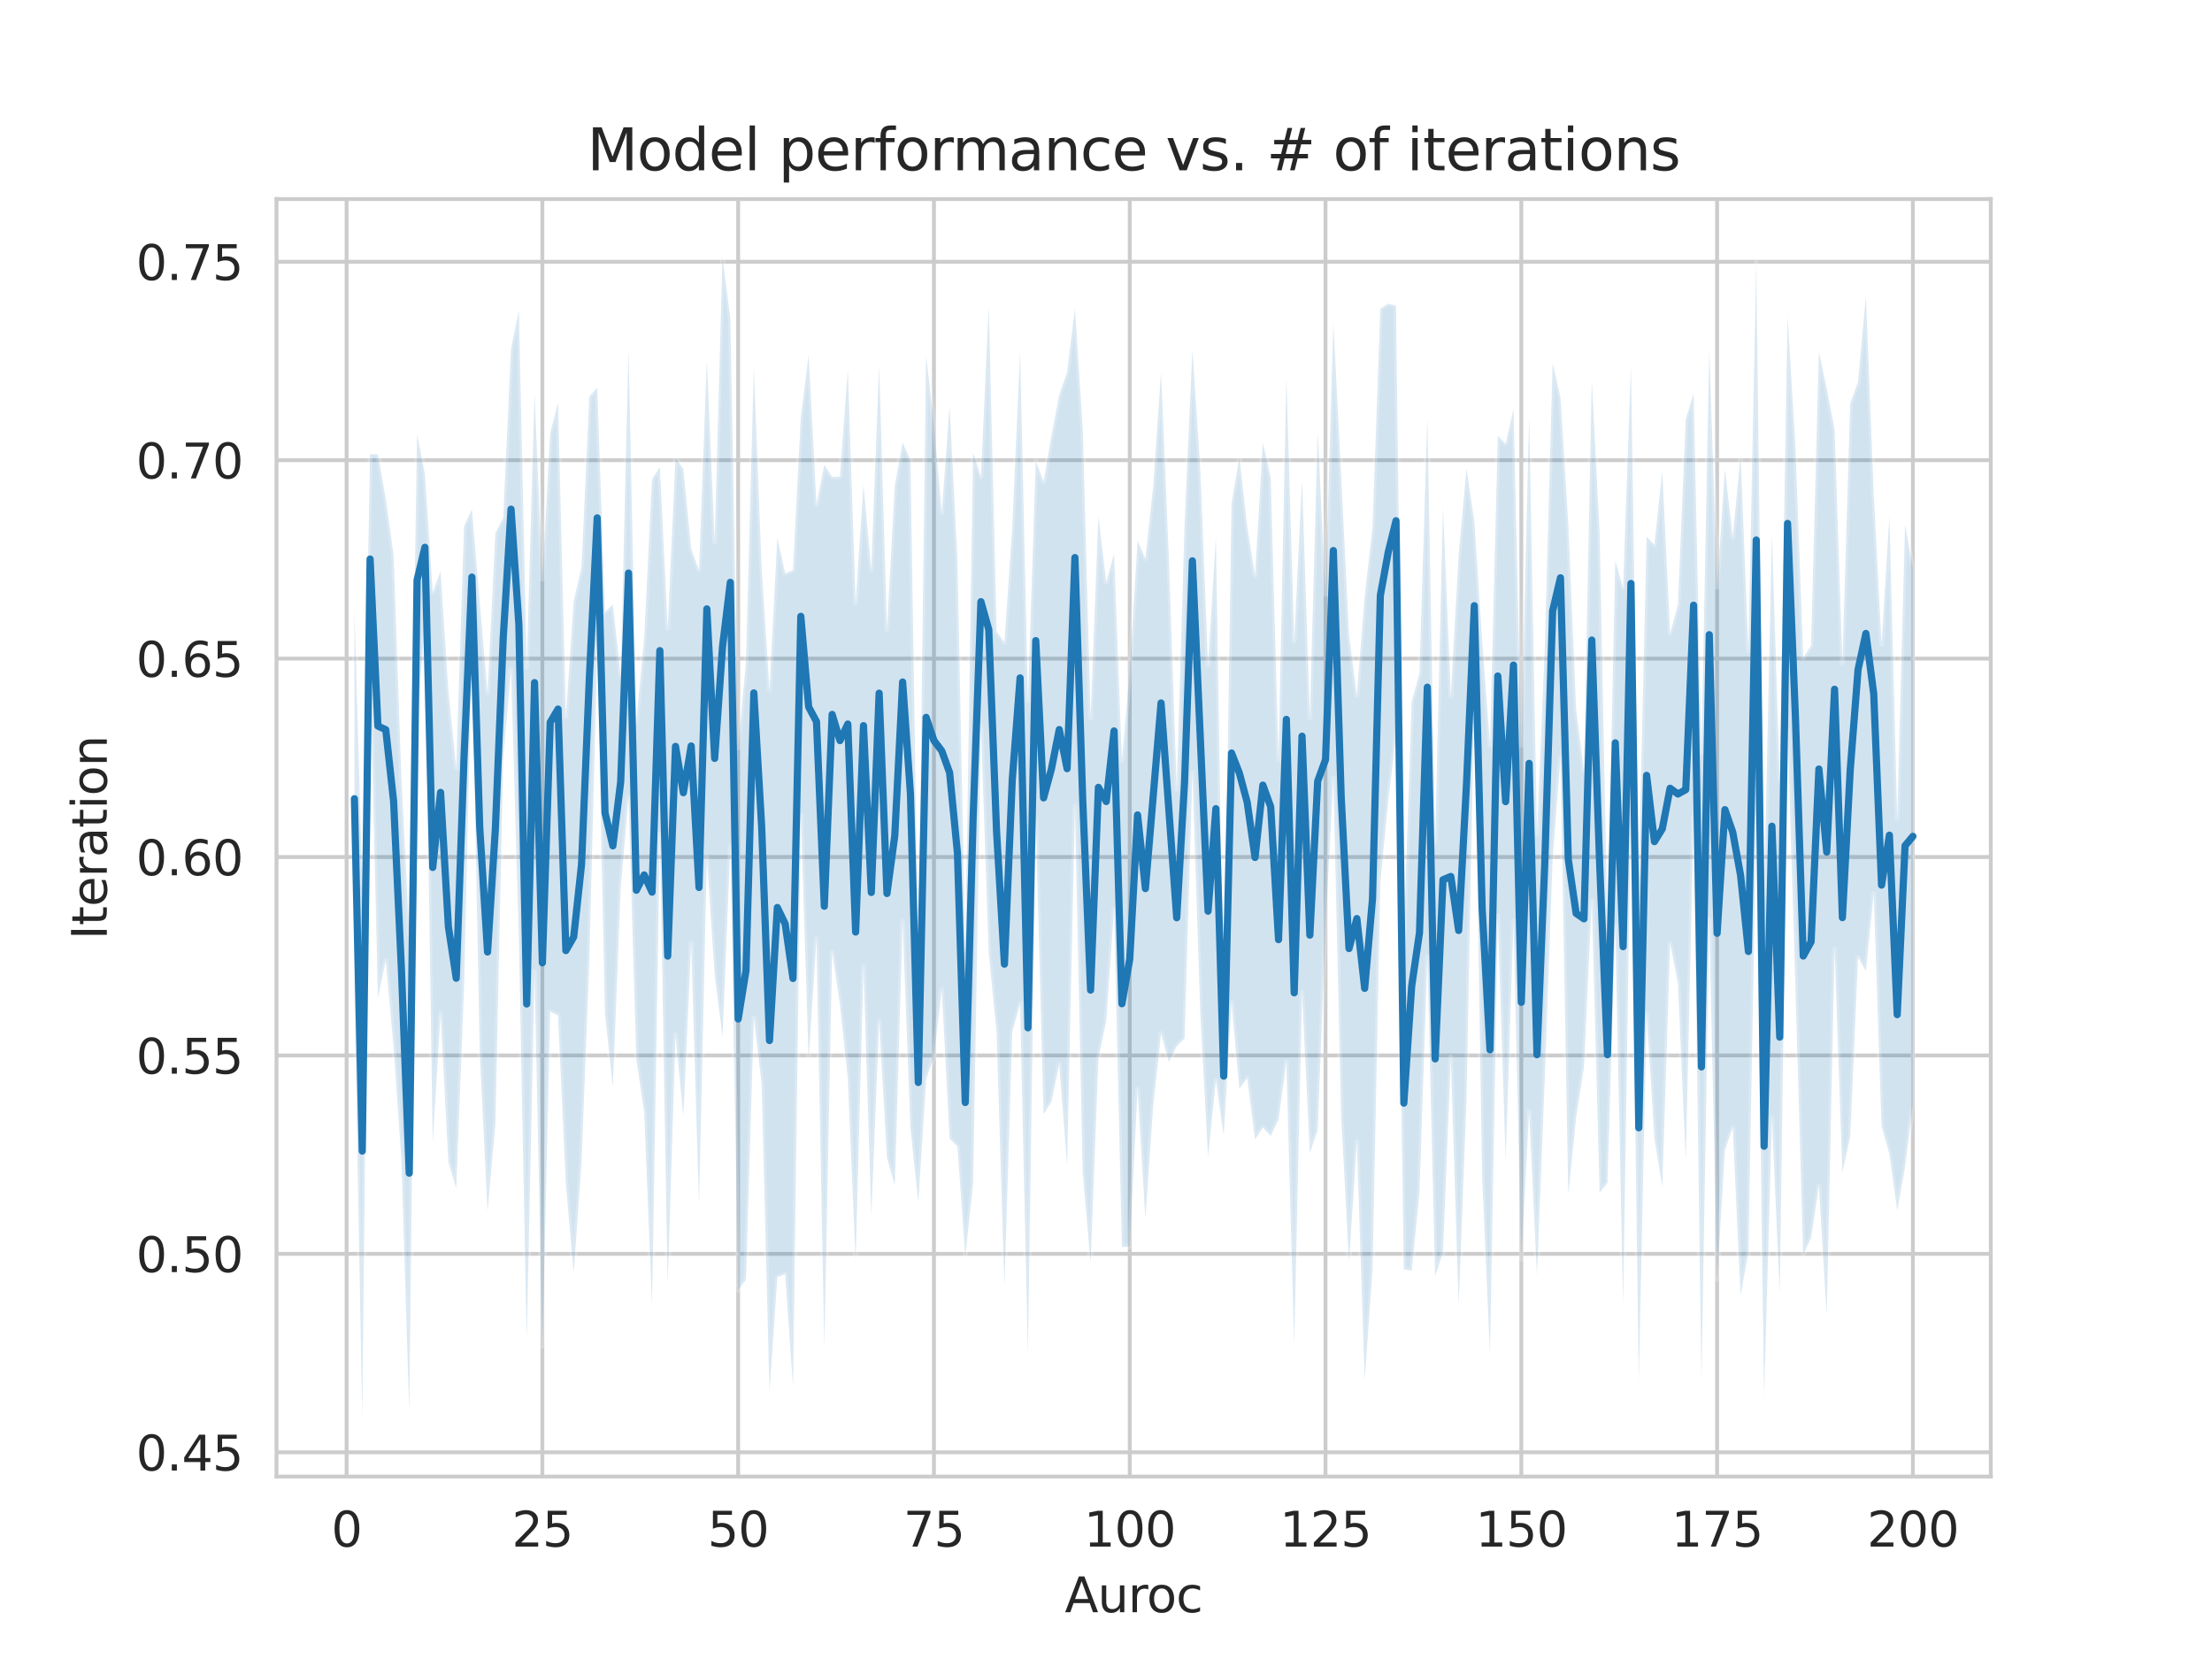 <?xml version="1.0" encoding="utf-8" standalone="no"?>
<!DOCTYPE svg PUBLIC "-//W3C//DTD SVG 1.1//EN"
  "http://www.w3.org/Graphics/SVG/1.1/DTD/svg11.dtd">
<svg height="345.6pt" version="1.1" viewBox="0 0 460.8 345.6" width="460.8pt" xmlns="http://www.w3.org/2000/svg" xmlns:xlink="http://www.w3.org/1999/xlink">
 <defs>
  <style type="text/css">*{stroke-linecap:butt;stroke-linejoin:round;}</style>
 </defs>
 <g id="figure_1">
  <g id="patch_1">
   <path d="M 0 345.6 
L 460.8 345.6 
L 460.8 0 
L 0 0 
z
" style="fill:#ffffff;"/>
  </g>
  <g id="axes_1">
   <g id="patch_2">
    <path d="M 57.6 307.584 
L 414.72 307.584 
L 414.72 41.472 
L 57.6 41.472 
z
" style="fill:#ffffff;"/>
   </g>
   <g id="matplotlib.axis_1">
    <g id="xtick_1">
     <g id="line2d_1">
      <path clip-path="url(#p5fb2c7c678)" d="M 72.201 307.584 
L 72.201 41.472 
" style="fill:none;stroke:#cccccc;stroke-linecap:round;stroke-width:0.8;"/>
     </g>
     <g id="text_1">
      <!-- 0 -->
      <g style="fill:#262626;" transform="translate(69.02 322.182)scale(0.1 -0.1)">
       <defs>
        <path d="M 2034 4250 
Q 1547 4250 1301 3770 
Q 1056 3291 1056 2328 
Q 1056 1369 1301 889 
Q 1547 409 2034 409 
Q 2525 409 2770 889 
Q 3016 1369 3016 2328 
Q 3016 3291 2770 3770 
Q 2525 4250 2034 4250 
z
M 2034 4750 
Q 2819 4750 3233 4129 
Q 3647 3509 3647 2328 
Q 3647 1150 3233 529 
Q 2819 -91 2034 -91 
Q 1250 -91 836 529 
Q 422 1150 422 2328 
Q 422 3509 836 4129 
Q 1250 4750 2034 4750 
z
" id="DejaVuSans-30" transform="scale(0.016)"/>
       </defs>
       <use xlink:href="#DejaVuSans-30"/>
      </g>
     </g>
    </g>
    <g id="xtick_2">
     <g id="line2d_2">
      <path clip-path="url(#p5fb2c7c678)" d="M 112.987 307.584 
L 112.987 41.472 
" style="fill:none;stroke:#cccccc;stroke-linecap:round;stroke-width:0.8;"/>
     </g>
     <g id="text_2">
      <!-- 25 -->
      <g style="fill:#262626;" transform="translate(106.625 322.182)scale(0.1 -0.1)">
       <defs>
        <path d="M 1228 531 
L 3431 531 
L 3431 0 
L 469 0 
L 469 531 
Q 828 903 1448 1529 
Q 2069 2156 2228 2338 
Q 2531 2678 2651 2914 
Q 2772 3150 2772 3378 
Q 2772 3750 2511 3984 
Q 2250 4219 1831 4219 
Q 1534 4219 1204 4116 
Q 875 4013 500 3803 
L 500 4441 
Q 881 4594 1212 4672 
Q 1544 4750 1819 4750 
Q 2544 4750 2975 4387 
Q 3406 4025 3406 3419 
Q 3406 3131 3298 2873 
Q 3191 2616 2906 2266 
Q 2828 2175 2409 1742 
Q 1991 1309 1228 531 
z
" id="DejaVuSans-32" transform="scale(0.016)"/>
        <path d="M 691 4666 
L 3169 4666 
L 3169 4134 
L 1269 4134 
L 1269 2991 
Q 1406 3038 1543 3061 
Q 1681 3084 1819 3084 
Q 2600 3084 3056 2656 
Q 3513 2228 3513 1497 
Q 3513 744 3044 326 
Q 2575 -91 1722 -91 
Q 1428 -91 1123 -41 
Q 819 9 494 109 
L 494 744 
Q 775 591 1075 516 
Q 1375 441 1709 441 
Q 2250 441 2565 725 
Q 2881 1009 2881 1497 
Q 2881 1984 2565 2268 
Q 2250 2553 1709 2553 
Q 1456 2553 1204 2497 
Q 953 2441 691 2322 
L 691 4666 
z
" id="DejaVuSans-35" transform="scale(0.016)"/>
       </defs>
       <use xlink:href="#DejaVuSans-32"/>
       <use x="63.623" xlink:href="#DejaVuSans-35"/>
      </g>
     </g>
    </g>
    <g id="xtick_3">
     <g id="line2d_3">
      <path clip-path="url(#p5fb2c7c678)" d="M 153.773 307.584 
L 153.773 41.472 
" style="fill:none;stroke:#cccccc;stroke-linecap:round;stroke-width:0.8;"/>
     </g>
     <g id="text_3">
      <!-- 50 -->
      <g style="fill:#262626;" transform="translate(147.41 322.182)scale(0.1 -0.1)">
       <use xlink:href="#DejaVuSans-35"/>
       <use x="63.623" xlink:href="#DejaVuSans-30"/>
      </g>
     </g>
    </g>
    <g id="xtick_4">
     <g id="line2d_4">
      <path clip-path="url(#p5fb2c7c678)" d="M 194.559 307.584 
L 194.559 41.472 
" style="fill:none;stroke:#cccccc;stroke-linecap:round;stroke-width:0.8;"/>
     </g>
     <g id="text_4">
      <!-- 75 -->
      <g style="fill:#262626;" transform="translate(188.196 322.182)scale(0.1 -0.1)">
       <defs>
        <path d="M 525 4666 
L 3525 4666 
L 3525 4397 
L 1831 0 
L 1172 0 
L 2766 4134 
L 525 4134 
L 525 4666 
z
" id="DejaVuSans-37" transform="scale(0.016)"/>
       </defs>
       <use xlink:href="#DejaVuSans-37"/>
       <use x="63.623" xlink:href="#DejaVuSans-35"/>
      </g>
     </g>
    </g>
    <g id="xtick_5">
     <g id="line2d_5">
      <path clip-path="url(#p5fb2c7c678)" d="M 235.344 307.584 
L 235.344 41.472 
" style="fill:none;stroke:#cccccc;stroke-linecap:round;stroke-width:0.8;"/>
     </g>
     <g id="text_5">
      <!-- 100 -->
      <g style="fill:#262626;" transform="translate(225.801 322.182)scale(0.1 -0.1)">
       <defs>
        <path d="M 794 531 
L 1825 531 
L 1825 4091 
L 703 3866 
L 703 4441 
L 1819 4666 
L 2450 4666 
L 2450 531 
L 3481 531 
L 3481 0 
L 794 0 
L 794 531 
z
" id="DejaVuSans-31" transform="scale(0.016)"/>
       </defs>
       <use xlink:href="#DejaVuSans-31"/>
       <use x="63.623" xlink:href="#DejaVuSans-30"/>
       <use x="127.246" xlink:href="#DejaVuSans-30"/>
      </g>
     </g>
    </g>
    <g id="xtick_6">
     <g id="line2d_6">
      <path clip-path="url(#p5fb2c7c678)" d="M 276.13 307.584 
L 276.13 41.472 
" style="fill:none;stroke:#cccccc;stroke-linecap:round;stroke-width:0.8;"/>
     </g>
     <g id="text_6">
      <!-- 125 -->
      <g style="fill:#262626;" transform="translate(266.586 322.182)scale(0.1 -0.1)">
       <use xlink:href="#DejaVuSans-31"/>
       <use x="63.623" xlink:href="#DejaVuSans-32"/>
       <use x="127.246" xlink:href="#DejaVuSans-35"/>
      </g>
     </g>
    </g>
    <g id="xtick_7">
     <g id="line2d_7">
      <path clip-path="url(#p5fb2c7c678)" d="M 316.916 307.584 
L 316.916 41.472 
" style="fill:none;stroke:#cccccc;stroke-linecap:round;stroke-width:0.8;"/>
     </g>
     <g id="text_7">
      <!-- 150 -->
      <g style="fill:#262626;" transform="translate(307.372 322.182)scale(0.1 -0.1)">
       <use xlink:href="#DejaVuSans-31"/>
       <use x="63.623" xlink:href="#DejaVuSans-35"/>
       <use x="127.246" xlink:href="#DejaVuSans-30"/>
      </g>
     </g>
    </g>
    <g id="xtick_8">
     <g id="line2d_8">
      <path clip-path="url(#p5fb2c7c678)" d="M 357.702 307.584 
L 357.702 41.472 
" style="fill:none;stroke:#cccccc;stroke-linecap:round;stroke-width:0.8;"/>
     </g>
     <g id="text_8">
      <!-- 175 -->
      <g style="fill:#262626;" transform="translate(348.158 322.182)scale(0.1 -0.1)">
       <use xlink:href="#DejaVuSans-31"/>
       <use x="63.623" xlink:href="#DejaVuSans-37"/>
       <use x="127.246" xlink:href="#DejaVuSans-35"/>
      </g>
     </g>
    </g>
    <g id="xtick_9">
     <g id="line2d_9">
      <path clip-path="url(#p5fb2c7c678)" d="M 398.487 307.584 
L 398.487 41.472 
" style="fill:none;stroke:#cccccc;stroke-linecap:round;stroke-width:0.8;"/>
     </g>
     <g id="text_9">
      <!-- 200 -->
      <g style="fill:#262626;" transform="translate(388.944 322.182)scale(0.1 -0.1)">
       <use xlink:href="#DejaVuSans-32"/>
       <use x="63.623" xlink:href="#DejaVuSans-30"/>
       <use x="127.246" xlink:href="#DejaVuSans-30"/>
      </g>
     </g>
    </g>
    <g id="text_10">
     <!-- Auroc -->
     <g style="fill:#262626;" transform="translate(221.819 335.861)scale(0.1 -0.1)">
      <defs>
       <path d="M 2188 4044 
L 1331 1722 
L 3047 1722 
L 2188 4044 
z
M 1831 4666 
L 2547 4666 
L 4325 0 
L 3669 0 
L 3244 1197 
L 1141 1197 
L 716 0 
L 50 0 
L 1831 4666 
z
" id="DejaVuSans-41" transform="scale(0.016)"/>
       <path d="M 544 1381 
L 544 3500 
L 1119 3500 
L 1119 1403 
Q 1119 906 1312 657 
Q 1506 409 1894 409 
Q 2359 409 2629 706 
Q 2900 1003 2900 1516 
L 2900 3500 
L 3475 3500 
L 3475 0 
L 2900 0 
L 2900 538 
Q 2691 219 2414 64 
Q 2138 -91 1772 -91 
Q 1169 -91 856 284 
Q 544 659 544 1381 
z
M 1991 3584 
L 1991 3584 
z
" id="DejaVuSans-75" transform="scale(0.016)"/>
       <path d="M 2631 2963 
Q 2534 3019 2420 3045 
Q 2306 3072 2169 3072 
Q 1681 3072 1420 2755 
Q 1159 2438 1159 1844 
L 1159 0 
L 581 0 
L 581 3500 
L 1159 3500 
L 1159 2956 
Q 1341 3275 1631 3429 
Q 1922 3584 2338 3584 
Q 2397 3584 2469 3576 
Q 2541 3569 2628 3553 
L 2631 2963 
z
" id="DejaVuSans-72" transform="scale(0.016)"/>
       <path d="M 1959 3097 
Q 1497 3097 1228 2736 
Q 959 2375 959 1747 
Q 959 1119 1226 758 
Q 1494 397 1959 397 
Q 2419 397 2687 759 
Q 2956 1122 2956 1747 
Q 2956 2369 2687 2733 
Q 2419 3097 1959 3097 
z
M 1959 3584 
Q 2709 3584 3137 3096 
Q 3566 2609 3566 1747 
Q 3566 888 3137 398 
Q 2709 -91 1959 -91 
Q 1206 -91 779 398 
Q 353 888 353 1747 
Q 353 2609 779 3096 
Q 1206 3584 1959 3584 
z
" id="DejaVuSans-6f" transform="scale(0.016)"/>
       <path d="M 3122 3366 
L 3122 2828 
Q 2878 2963 2633 3030 
Q 2388 3097 2138 3097 
Q 1578 3097 1268 2742 
Q 959 2388 959 1747 
Q 959 1106 1268 751 
Q 1578 397 2138 397 
Q 2388 397 2633 464 
Q 2878 531 3122 666 
L 3122 134 
Q 2881 22 2623 -34 
Q 2366 -91 2075 -91 
Q 1284 -91 818 406 
Q 353 903 353 1747 
Q 353 2603 823 3093 
Q 1294 3584 2113 3584 
Q 2378 3584 2631 3529 
Q 2884 3475 3122 3366 
z
" id="DejaVuSans-63" transform="scale(0.016)"/>
      </defs>
      <use xlink:href="#DejaVuSans-41"/>
      <use x="68.408" xlink:href="#DejaVuSans-75"/>
      <use x="131.787" xlink:href="#DejaVuSans-72"/>
      <use x="170.65" xlink:href="#DejaVuSans-6f"/>
      <use x="231.832" xlink:href="#DejaVuSans-63"/>
     </g>
    </g>
   </g>
   <g id="matplotlib.axis_2">
    <g id="ytick_1">
     <g id="line2d_10">
      <path clip-path="url(#p5fb2c7c678)" d="M 57.6 302.535 
L 414.72 302.535 
" style="fill:none;stroke:#cccccc;stroke-linecap:round;stroke-width:0.8;"/>
     </g>
     <g id="text_11">
      <!-- 0.45 -->
      <g style="fill:#262626;" transform="translate(28.334 306.335)scale(0.1 -0.1)">
       <defs>
        <path d="M 684 794 
L 1344 794 
L 1344 0 
L 684 0 
L 684 794 
z
" id="DejaVuSans-2e" transform="scale(0.016)"/>
        <path d="M 2419 4116 
L 825 1625 
L 2419 1625 
L 2419 4116 
z
M 2253 4666 
L 3047 4666 
L 3047 1625 
L 3713 1625 
L 3713 1100 
L 3047 1100 
L 3047 0 
L 2419 0 
L 2419 1100 
L 313 1100 
L 313 1709 
L 2253 4666 
z
" id="DejaVuSans-34" transform="scale(0.016)"/>
       </defs>
       <use xlink:href="#DejaVuSans-30"/>
       <use x="63.623" xlink:href="#DejaVuSans-2e"/>
       <use x="95.41" xlink:href="#DejaVuSans-34"/>
       <use x="159.033" xlink:href="#DejaVuSans-35"/>
      </g>
     </g>
    </g>
    <g id="ytick_2">
     <g id="line2d_11">
      <path clip-path="url(#p5fb2c7c678)" d="M 57.6 261.201 
L 414.72 261.201 
" style="fill:none;stroke:#cccccc;stroke-linecap:round;stroke-width:0.8;"/>
     </g>
     <g id="text_12">
      <!-- 0.50 -->
      <g style="fill:#262626;" transform="translate(28.334 265)scale(0.1 -0.1)">
       <use xlink:href="#DejaVuSans-30"/>
       <use x="63.623" xlink:href="#DejaVuSans-2e"/>
       <use x="95.41" xlink:href="#DejaVuSans-35"/>
       <use x="159.033" xlink:href="#DejaVuSans-30"/>
      </g>
     </g>
    </g>
    <g id="ytick_3">
     <g id="line2d_12">
      <path clip-path="url(#p5fb2c7c678)" d="M 57.6 219.867 
L 414.72 219.867 
" style="fill:none;stroke:#cccccc;stroke-linecap:round;stroke-width:0.8;"/>
     </g>
     <g id="text_13">
      <!-- 0.55 -->
      <g style="fill:#262626;" transform="translate(28.334 223.666)scale(0.1 -0.1)">
       <use xlink:href="#DejaVuSans-30"/>
       <use x="63.623" xlink:href="#DejaVuSans-2e"/>
       <use x="95.41" xlink:href="#DejaVuSans-35"/>
       <use x="159.033" xlink:href="#DejaVuSans-35"/>
      </g>
     </g>
    </g>
    <g id="ytick_4">
     <g id="line2d_13">
      <path clip-path="url(#p5fb2c7c678)" d="M 57.6 178.533 
L 414.72 178.533 
" style="fill:none;stroke:#cccccc;stroke-linecap:round;stroke-width:0.8;"/>
     </g>
     <g id="text_14">
      <!-- 0.60 -->
      <g style="fill:#262626;" transform="translate(28.334 182.332)scale(0.1 -0.1)">
       <defs>
        <path d="M 2113 2584 
Q 1688 2584 1439 2293 
Q 1191 2003 1191 1497 
Q 1191 994 1439 701 
Q 1688 409 2113 409 
Q 2538 409 2786 701 
Q 3034 994 3034 1497 
Q 3034 2003 2786 2293 
Q 2538 2584 2113 2584 
z
M 3366 4563 
L 3366 3988 
Q 3128 4100 2886 4159 
Q 2644 4219 2406 4219 
Q 1781 4219 1451 3797 
Q 1122 3375 1075 2522 
Q 1259 2794 1537 2939 
Q 1816 3084 2150 3084 
Q 2853 3084 3261 2657 
Q 3669 2231 3669 1497 
Q 3669 778 3244 343 
Q 2819 -91 2113 -91 
Q 1303 -91 875 529 
Q 447 1150 447 2328 
Q 447 3434 972 4092 
Q 1497 4750 2381 4750 
Q 2619 4750 2861 4703 
Q 3103 4656 3366 4563 
z
" id="DejaVuSans-36" transform="scale(0.016)"/>
       </defs>
       <use xlink:href="#DejaVuSans-30"/>
       <use x="63.623" xlink:href="#DejaVuSans-2e"/>
       <use x="95.41" xlink:href="#DejaVuSans-36"/>
       <use x="159.033" xlink:href="#DejaVuSans-30"/>
      </g>
     </g>
    </g>
    <g id="ytick_5">
     <g id="line2d_14">
      <path clip-path="url(#p5fb2c7c678)" d="M 57.6 137.198 
L 414.72 137.198 
" style="fill:none;stroke:#cccccc;stroke-linecap:round;stroke-width:0.8;"/>
     </g>
     <g id="text_15">
      <!-- 0.65 -->
      <g style="fill:#262626;" transform="translate(28.334 140.998)scale(0.1 -0.1)">
       <use xlink:href="#DejaVuSans-30"/>
       <use x="63.623" xlink:href="#DejaVuSans-2e"/>
       <use x="95.41" xlink:href="#DejaVuSans-36"/>
       <use x="159.033" xlink:href="#DejaVuSans-35"/>
      </g>
     </g>
    </g>
    <g id="ytick_6">
     <g id="line2d_15">
      <path clip-path="url(#p5fb2c7c678)" d="M 57.6 95.864 
L 414.72 95.864 
" style="fill:none;stroke:#cccccc;stroke-linecap:round;stroke-width:0.8;"/>
     </g>
     <g id="text_16">
      <!-- 0.70 -->
      <g style="fill:#262626;" transform="translate(28.334 99.663)scale(0.1 -0.1)">
       <use xlink:href="#DejaVuSans-30"/>
       <use x="63.623" xlink:href="#DejaVuSans-2e"/>
       <use x="95.41" xlink:href="#DejaVuSans-37"/>
       <use x="159.033" xlink:href="#DejaVuSans-30"/>
      </g>
     </g>
    </g>
    <g id="ytick_7">
     <g id="line2d_16">
      <path clip-path="url(#p5fb2c7c678)" d="M 57.6 54.53 
L 414.72 54.53 
" style="fill:none;stroke:#cccccc;stroke-linecap:round;stroke-width:0.8;"/>
     </g>
     <g id="text_17">
      <!-- 0.75 -->
      <g style="fill:#262626;" transform="translate(28.334 58.329)scale(0.1 -0.1)">
       <use xlink:href="#DejaVuSans-30"/>
       <use x="63.623" xlink:href="#DejaVuSans-2e"/>
       <use x="95.41" xlink:href="#DejaVuSans-37"/>
       <use x="159.033" xlink:href="#DejaVuSans-35"/>
      </g>
     </g>
    </g>
    <g id="text_18">
     <!-- Iteration -->
     <g style="fill:#262626;" transform="translate(22.255 195.737)rotate(-90)scale(0.1 -0.1)">
      <defs>
       <path d="M 628 4666 
L 1259 4666 
L 1259 0 
L 628 0 
L 628 4666 
z
" id="DejaVuSans-49" transform="scale(0.016)"/>
       <path d="M 1172 4494 
L 1172 3500 
L 2356 3500 
L 2356 3053 
L 1172 3053 
L 1172 1153 
Q 1172 725 1289 603 
Q 1406 481 1766 481 
L 2356 481 
L 2356 0 
L 1766 0 
Q 1100 0 847 248 
Q 594 497 594 1153 
L 594 3053 
L 172 3053 
L 172 3500 
L 594 3500 
L 594 4494 
L 1172 4494 
z
" id="DejaVuSans-74" transform="scale(0.016)"/>
       <path d="M 3597 1894 
L 3597 1613 
L 953 1613 
Q 991 1019 1311 708 
Q 1631 397 2203 397 
Q 2534 397 2845 478 
Q 3156 559 3463 722 
L 3463 178 
Q 3153 47 2828 -22 
Q 2503 -91 2169 -91 
Q 1331 -91 842 396 
Q 353 884 353 1716 
Q 353 2575 817 3079 
Q 1281 3584 2069 3584 
Q 2775 3584 3186 3129 
Q 3597 2675 3597 1894 
z
M 3022 2063 
Q 3016 2534 2758 2815 
Q 2500 3097 2075 3097 
Q 1594 3097 1305 2825 
Q 1016 2553 972 2059 
L 3022 2063 
z
" id="DejaVuSans-65" transform="scale(0.016)"/>
       <path d="M 2194 1759 
Q 1497 1759 1228 1600 
Q 959 1441 959 1056 
Q 959 750 1161 570 
Q 1363 391 1709 391 
Q 2188 391 2477 730 
Q 2766 1069 2766 1631 
L 2766 1759 
L 2194 1759 
z
M 3341 1997 
L 3341 0 
L 2766 0 
L 2766 531 
Q 2569 213 2275 61 
Q 1981 -91 1556 -91 
Q 1019 -91 701 211 
Q 384 513 384 1019 
Q 384 1609 779 1909 
Q 1175 2209 1959 2209 
L 2766 2209 
L 2766 2266 
Q 2766 2663 2505 2880 
Q 2244 3097 1772 3097 
Q 1472 3097 1187 3025 
Q 903 2953 641 2809 
L 641 3341 
Q 956 3463 1253 3523 
Q 1550 3584 1831 3584 
Q 2591 3584 2966 3190 
Q 3341 2797 3341 1997 
z
" id="DejaVuSans-61" transform="scale(0.016)"/>
       <path d="M 603 3500 
L 1178 3500 
L 1178 0 
L 603 0 
L 603 3500 
z
M 603 4863 
L 1178 4863 
L 1178 4134 
L 603 4134 
L 603 4863 
z
" id="DejaVuSans-69" transform="scale(0.016)"/>
       <path d="M 3513 2113 
L 3513 0 
L 2938 0 
L 2938 2094 
Q 2938 2591 2744 2837 
Q 2550 3084 2163 3084 
Q 1697 3084 1428 2787 
Q 1159 2491 1159 1978 
L 1159 0 
L 581 0 
L 581 3500 
L 1159 3500 
L 1159 2956 
Q 1366 3272 1645 3428 
Q 1925 3584 2291 3584 
Q 2894 3584 3203 3211 
Q 3513 2838 3513 2113 
z
" id="DejaVuSans-6e" transform="scale(0.016)"/>
      </defs>
      <use xlink:href="#DejaVuSans-49"/>
      <use x="29.492" xlink:href="#DejaVuSans-74"/>
      <use x="68.701" xlink:href="#DejaVuSans-65"/>
      <use x="130.225" xlink:href="#DejaVuSans-72"/>
      <use x="171.338" xlink:href="#DejaVuSans-61"/>
      <use x="232.617" xlink:href="#DejaVuSans-74"/>
      <use x="271.826" xlink:href="#DejaVuSans-69"/>
      <use x="299.609" xlink:href="#DejaVuSans-6f"/>
      <use x="360.791" xlink:href="#DejaVuSans-6e"/>
     </g>
    </g>
   </g>
   <g id="PolyCollection_1">
    <defs>
     <path d="M 73.833 -218.941 
L 73.833 -139.482 
L 75.464 -50.112 
L 77.096 -207.286 
L 78.727 -137.755 
L 80.358 -145.522 
L 81.99 -127.493 
L 83.621 -104.028 
L 85.253 -51.409 
L 86.884 -194.397 
L 88.516 -216.356 
L 90.147 -107.56 
L 91.778 -134.495 
L 93.41 -103.504 
L 95.041 -98.05 
L 96.673 -140.077 
L 98.304 -211.26 
L 99.936 -126.408 
L 101.567 -93.271 
L 103.198 -111.495 
L 104.83 -187.629 
L 106.461 -206.137 
L 108.093 -149.991 
L 109.724 -66.307 
L 111.356 -143.167 
L 112.987 -65.122 
L 114.618 -134.831 
L 116.25 -134.077 
L 117.881 -98.931 
L 119.513 -80.499 
L 121.144 -103.535 
L 122.776 -145.955 
L 124.407 -210.579 
L 126.038 -134.403 
L 127.67 -119.151 
L 129.301 -160.727 
L 130.933 -179.492 
L 132.564 -124.929 
L 134.196 -113.986 
L 135.827 -73.723 
L 137.458 -171.825 
L 139.09 -78.151 
L 140.721 -130.021 
L 142.353 -113.045 
L 143.984 -149.171 
L 145.616 -94.626 
L 147.247 -167.036 
L 148.879 -142.519 
L 150.51 -129.683 
L 152.141 -169.331 
L 153.773 -76.855 
L 155.404 -79.069 
L 157.036 -133.602 
L 158.667 -119.814 
L 160.299 -55.724 
L 161.93 -79.526 
L 163.561 -80.175 
L 165.193 -56.717 
L 166.824 -175.815 
L 168.456 -124.953 
L 170.087 -150.047 
L 171.719 -64.871 
L 173.35 -147.309 
L 174.981 -136.321 
L 176.613 -120.954 
L 178.244 -82.898 
L 179.876 -144.314 
L 181.507 -92.358 
L 183.139 -132.898 
L 184.77 -104.457 
L 186.401 -98.637 
L 188.033 -153.655 
L 189.664 -110.566 
L 191.296 -95.099 
L 192.927 -120.784 
L 194.559 -125.521 
L 196.19 -139.429 
L 197.821 -108.398 
L 199.453 -106.786 
L 201.084 -83.959 
L 202.716 -99.039 
L 204.347 -194.229 
L 205.979 -147.01 
L 207.61 -130.504 
L 209.241 -77.696 
L 210.873 -130.701 
L 212.504 -136.457 
L 214.136 -63.341 
L 215.767 -174.752 
L 217.399 -113.511 
L 219.03 -116.045 
L 220.661 -123.924 
L 222.293 -102.909 
L 223.924 -177.601 
L 225.556 -101.302 
L 227.187 -82.541 
L 228.819 -125.155 
L 230.45 -132.946 
L 232.081 -156.367 
L 233.713 -85.835 
L 235.344 -85.938 
L 236.976 -118.723 
L 238.607 -91.735 
L 240.239 -115.243 
L 241.87 -130.304 
L 243.501 -124.406 
L 245.133 -127.664 
L 246.764 -129.245 
L 248.396 -184.744 
L 250.027 -134.918 
L 251.659 -104.584 
L 253.29 -120.575 
L 254.921 -109.036 
L 256.553 -136.765 
L 258.184 -118.794 
L 259.816 -120.986 
L 261.447 -108.215 
L 263.079 -110.709 
L 264.71 -108.933 
L 266.341 -112.387 
L 267.973 -124.448 
L 269.604 -65.557 
L 271.236 -138.839 
L 272.867 -105.432 
L 274.499 -110.177 
L 276.13 -152.882 
L 277.761 -183.475 
L 279.393 -113.004 
L 281.024 -82.739 
L 282.656 -107.737 
L 284.287 -58.136 
L 285.919 -81.088 
L 287.55 -161.798 
L 289.181 -178.652 
L 290.813 -192.325 
L 292.444 -81.17 
L 294.076 -80.909 
L 295.707 -97.282 
L 297.339 -146.325 
L 298.97 -79.714 
L 300.601 -84.739 
L 302.233 -125.455 
L 303.864 -73.541 
L 305.496 -116.533 
L 307.127 -201.866 
L 308.759 -100.674 
L 310.39 -63.48 
L 312.021 -154.749 
L 313.653 -104.038 
L 315.284 -153.797 
L 316.916 -83.256 
L 318.547 -114.087 
L 320.179 -79.918 
L 321.81 -121.14 
L 323.441 -166.705 
L 325.073 -187.682 
L 326.704 -96.707 
L 328.336 -112.856 
L 329.967 -123.365 
L 331.599 -158.035 
L 333.23 -97.155 
L 334.862 -99.198 
L 336.493 -152.88 
L 338.124 -73.704 
L 339.756 -178.624 
L 341.387 -57.839 
L 343.019 -134.339 
L 344.65 -108.44 
L 346.282 -98.401 
L 347.913 -149.086 
L 349.544 -140.786 
L 351.176 -103.922 
L 352.807 -175.435 
L 354.439 -57.844 
L 356.07 -153.966 
L 357.702 -79.109 
L 359.333 -106.031 
L 360.964 -110.72 
L 362.596 -75.798 
L 364.227 -84.78 
L 365.859 -175.219 
L 367.49 -54.574 
L 369.122 -112.663 
L 370.753 -76.036 
L 372.384 -193.412 
L 374.016 -140.037 
L 375.647 -84.241 
L 377.279 -87.725 
L 378.91 -98.533 
L 380.542 -71.576 
L 382.173 -147.86 
L 383.804 -101.325 
L 385.436 -108.885 
L 387.067 -146.157 
L 388.699 -143.308 
L 390.33 -159.437 
L 391.962 -111.028 
L 393.593 -105.234 
L 395.224 -93.406 
L 396.856 -102.5 
L 398.487 -115.608 
L 398.487 -227.148 
L 398.487 -227.148 
L 396.856 -236.347 
L 395.224 -175.057 
L 393.593 -238.019 
L 391.962 -211.399 
L 390.33 -242.711 
L 388.699 -283.97 
L 387.067 -266.053 
L 385.436 -261.555 
L 383.804 -207.557 
L 382.173 -256.161 
L 380.542 -264.619 
L 378.91 -272.263 
L 377.279 -211.096 
L 375.647 -208.642 
L 374.016 -252.544 
L 372.384 -279.715 
L 370.753 -183.059 
L 369.122 -234.307 
L 367.49 -159.065 
L 365.859 -290.994 
L 364.227 -209.997 
L 362.596 -250.659 
L 360.964 -233.738 
L 359.333 -247.834 
L 357.702 -223.248 
L 356.07 -272.791 
L 354.439 -188.841 
L 352.807 -263.606 
L 351.176 -258.277 
L 349.544 -219.591 
L 347.913 -213.697 
L 346.282 -247.469 
L 344.65 -232.111 
L 343.019 -233.812 
L 341.387 -163.495 
L 339.756 -269.481 
L 338.124 -223.077 
L 336.493 -228.82 
L 334.862 -152.58 
L 333.23 -234.629 
L 331.599 -266.489 
L 329.967 -185.018 
L 328.336 -197.802 
L 326.704 -236.406 
L 325.073 -262.786 
L 323.441 -269.942 
L 321.81 -210.779 
L 320.179 -171.863 
L 318.547 -259.063 
L 316.916 -190.349 
L 315.284 -260.295 
L 313.653 -253.169 
L 312.021 -254.8 
L 310.39 -190.326 
L 308.759 -212.064 
L 307.127 -236.98 
L 305.496 -247.992 
L 303.864 -229.984 
L 302.233 -200.586 
L 300.601 -239.918 
L 298.97 -170.308 
L 297.339 -258.564 
L 295.707 -205.357 
L 294.076 -199.385 
L 292.444 -150.434 
L 290.813 -281.919 
L 289.181 -282.35 
L 287.55 -281.28 
L 285.919 -235.741 
L 284.287 -221.277 
L 282.656 -200.753 
L 281.024 -213.26 
L 279.393 -246.257 
L 277.761 -278.351 
L 276.13 -221.818 
L 274.499 -255.566 
L 272.867 -196.161 
L 271.236 -245.632 
L 269.604 -212.01 
L 267.973 -267.023 
L 266.341 -187.326 
L 264.71 -246.118 
L 263.079 -253.38 
L 261.447 -225.729 
L 259.816 -235.916 
L 258.184 -250.299 
L 256.553 -240.702 
L 254.921 -133.815 
L 253.29 -233.698 
L 251.659 -206.988 
L 250.027 -248.132 
L 248.396 -272.786 
L 246.764 -236.116 
L 245.133 -181.163 
L 243.501 -229.079 
L 241.87 -268.019 
L 240.239 -244.384 
L 238.607 -229.257 
L 236.976 -232.943 
L 235.344 -205.66 
L 233.713 -187.166 
L 232.081 -230.291 
L 230.45 -224.311 
L 228.819 -238.007 
L 227.187 -196.143 
L 225.556 -256.352 
L 223.924 -281.289 
L 222.293 -268.033 
L 220.661 -263.316 
L 219.03 -254.769 
L 217.399 -245.261 
L 215.767 -249.542 
L 214.136 -199.65 
L 212.504 -272.296 
L 210.873 -235.602 
L 209.241 -211.801 
L 207.61 -214.012 
L 205.979 -281.843 
L 204.347 -246.282 
L 202.716 -251.294 
L 201.084 -147.903 
L 199.453 -229.004 
L 197.821 -260.899 
L 196.19 -238.902 
L 194.559 -257.133 
L 192.927 -271.531 
L 191.296 -145.102 
L 189.664 -249.815 
L 188.033 -253.394 
L 186.401 -244.42 
L 184.77 -214.483 
L 183.139 -269.499 
L 181.507 -227.004 
L 179.876 -244.558 
L 178.244 -219.981 
L 176.613 -268.59 
L 174.981 -246.32 
L 173.35 -246.243 
L 171.719 -248.754 
L 170.087 -240.515 
L 168.456 -271.724 
L 166.824 -258.592 
L 165.193 -226.814 
L 163.561 -226.149 
L 161.93 -233.575 
L 160.299 -201.951 
L 158.667 -227.08 
L 157.036 -268.9 
L 155.404 -207.782 
L 153.773 -189.784 
L 152.141 -279.233 
L 150.51 -292.032 
L 148.879 -232.708 
L 147.247 -270.474 
L 145.616 -226.818 
L 143.984 -231.235 
L 142.353 -247.882 
L 140.721 -250.213 
L 139.09 -214.699 
L 137.458 -248.293 
L 135.827 -245.766 
L 134.196 -212.685 
L 132.564 -195.363 
L 130.933 -272.96 
L 129.301 -204.787 
L 127.67 -219.633 
L 126.038 -218.148 
L 124.407 -264.852 
L 122.776 -262.962 
L 121.144 -227.488 
L 119.513 -220.342 
L 117.881 -196.221 
L 116.25 -261.698 
L 114.618 -255.416 
L 112.987 -224.928 
L 111.356 -263.634 
L 109.724 -206.604 
L 108.093 -280.935 
L 106.461 -272.923 
L 104.83 -237.742 
L 103.198 -234.592 
L 101.567 -201.3 
L 99.936 -220.144 
L 98.304 -239.5 
L 96.673 -235.986 
L 95.041 -185.587 
L 93.41 -201.584 
L 91.778 -226.565 
L 90.147 -222.232 
L 88.516 -246.815 
L 86.884 -255.131 
L 85.253 -151.017 
L 83.621 -183.459 
L 81.99 -229.959 
L 80.358 -241.668 
L 78.727 -250.954 
L 77.096 -250.993 
L 75.464 -161.526 
L 73.833 -218.941 
z
" id="m8caf98e17b" style="stroke:#ffffff;stroke-opacity:0.2;"/>
    </defs>
    <g clip-path="url(#p5fb2c7c678)">
     <use style="fill:#1f77b4;fill-opacity:0.2;stroke:#ffffff;stroke-opacity:0.2;" x="0" xlink:href="#m8caf98e17b" y="345.6"/>
    </g>
   </g>
   <g id="line2d_17">
    <path clip-path="url(#p5fb2c7c678)" d="M 73.833 166.388 
L 75.464 239.781 
L 77.096 116.46 
L 78.727 151.246 
L 80.358 152.005 
L 81.99 166.874 
L 83.621 201.857 
L 85.253 244.387 
L 86.884 120.836 
L 88.516 114.015 
L 90.147 180.704 
L 91.778 165.07 
L 93.41 193.056 
L 95.041 203.782 
L 96.673 157.569 
L 98.304 120.22 
L 99.936 172.324 
L 101.567 198.314 
L 103.198 172.557 
L 104.83 132.914 
L 106.461 106.07 
L 108.093 130.137 
L 109.724 209.145 
L 111.356 142.199 
L 112.987 200.575 
L 114.618 150.476 
L 116.25 147.712 
L 117.881 198.024 
L 119.513 195.18 
L 121.144 180.089 
L 122.776 141.142 
L 124.407 107.884 
L 126.038 169.325 
L 127.67 176.208 
L 129.301 162.843 
L 130.933 119.374 
L 132.564 185.454 
L 134.196 182.264 
L 135.827 185.855 
L 137.458 135.541 
L 139.09 199.175 
L 140.721 155.483 
L 142.353 165.136 
L 143.984 155.397 
L 145.616 184.878 
L 147.247 126.845 
L 148.879 157.986 
L 150.51 134.742 
L 152.141 121.318 
L 153.773 212.28 
L 155.404 202.175 
L 157.036 144.349 
L 158.667 172.153 
L 160.299 216.762 
L 161.93 189.05 
L 163.561 192.438 
L 165.193 203.835 
L 166.824 128.396 
L 168.456 147.262 
L 170.087 150.319 
L 171.719 188.788 
L 173.35 148.824 
L 174.981 154.28 
L 176.613 150.828 
L 178.244 194.16 
L 179.876 151.164 
L 181.507 185.919 
L 183.139 144.401 
L 184.77 186.13 
L 186.401 174.071 
L 188.033 142.075 
L 189.664 165.409 
L 191.296 225.499 
L 192.927 149.443 
L 194.559 154.273 
L 196.19 156.435 
L 197.821 160.952 
L 199.453 177.705 
L 201.084 229.669 
L 202.716 170.434 
L 204.347 125.345 
L 205.979 131.173 
L 207.61 173.342 
L 209.241 200.852 
L 210.873 162.449 
L 212.504 141.223 
L 214.136 214.105 
L 215.767 133.453 
L 217.399 166.214 
L 219.03 160.193 
L 220.661 151.98 
L 222.293 160.129 
L 223.924 116.155 
L 225.556 166.773 
L 227.187 206.258 
L 228.819 164.019 
L 230.45 166.972 
L 232.081 152.271 
L 233.713 209.1 
L 235.344 199.801 
L 236.976 169.767 
L 238.607 185.104 
L 241.87 146.439 
L 245.133 191.186 
L 246.764 162.92 
L 248.396 116.835 
L 251.659 189.814 
L 253.29 168.463 
L 254.921 224.175 
L 256.553 156.866 
L 258.184 161.054 
L 259.816 167.149 
L 261.447 178.628 
L 263.079 163.556 
L 264.71 168.075 
L 266.341 195.743 
L 267.973 149.865 
L 269.604 206.816 
L 271.236 153.365 
L 272.867 194.803 
L 274.499 162.728 
L 276.13 158.25 
L 277.761 114.687 
L 279.393 165.969 
L 281.024 197.6 
L 282.656 191.355 
L 284.287 205.893 
L 285.919 187.185 
L 287.55 124.061 
L 289.181 115.099 
L 290.813 108.478 
L 292.444 229.798 
L 294.076 205.453 
L 295.707 194.281 
L 297.339 143.155 
L 298.97 220.589 
L 300.601 183.271 
L 302.233 182.58 
L 303.864 193.838 
L 305.496 163.338 
L 307.127 126.177 
L 308.759 189.231 
L 310.39 218.697 
L 312.021 140.826 
L 313.653 166.997 
L 315.284 138.554 
L 316.916 208.798 
L 318.547 159.025 
L 320.179 219.71 
L 321.81 179.64 
L 323.441 127.277 
L 325.073 120.366 
L 326.704 179.044 
L 328.336 190.271 
L 329.967 191.409 
L 331.599 133.338 
L 333.23 179.708 
L 334.862 219.711 
L 336.493 154.75 
L 338.124 197.209 
L 339.756 121.547 
L 341.387 234.933 
L 343.019 161.524 
L 344.65 175.324 
L 346.282 172.665 
L 347.913 164.208 
L 349.544 165.412 
L 351.176 164.5 
L 352.807 126.08 
L 354.439 222.257 
L 356.07 132.221 
L 357.702 194.421 
L 359.333 168.668 
L 360.964 173.371 
L 362.596 182.371 
L 364.227 198.211 
L 365.859 112.494 
L 367.49 238.781 
L 369.122 172.115 
L 370.753 216.053 
L 372.384 109.036 
L 374.016 149.309 
L 375.647 199.159 
L 377.279 196.189 
L 378.91 160.202 
L 380.542 177.503 
L 382.173 143.59 
L 383.804 191.159 
L 385.436 160.38 
L 387.067 139.495 
L 388.699 131.961 
L 390.33 144.526 
L 391.962 184.386 
L 393.593 173.973 
L 395.224 211.368 
L 396.856 176.177 
L 398.487 174.222 
L 398.487 174.222 
" style="fill:none;stroke:#1f77b4;stroke-linecap:round;stroke-width:1.5;"/>
   </g>
   <g id="patch_3">
    <path d="M 57.6 307.584 
L 57.6 41.472 
" style="fill:none;stroke:#cccccc;stroke-linecap:square;stroke-linejoin:miter;stroke-width:0.8;"/>
   </g>
   <g id="patch_4">
    <path d="M 414.72 307.584 
L 414.72 41.472 
" style="fill:none;stroke:#cccccc;stroke-linecap:square;stroke-linejoin:miter;stroke-width:0.8;"/>
   </g>
   <g id="patch_5">
    <path d="M 57.6 307.584 
L 414.72 307.584 
" style="fill:none;stroke:#cccccc;stroke-linecap:square;stroke-linejoin:miter;stroke-width:0.8;"/>
   </g>
   <g id="patch_6">
    <path d="M 57.6 41.472 
L 414.72 41.472 
" style="fill:none;stroke:#cccccc;stroke-linecap:square;stroke-linejoin:miter;stroke-width:0.8;"/>
   </g>
   <g id="text_19">
    <!-- Model performance vs. # of iterations -->
    <g style="fill:#262626;" transform="translate(122.315 35.472)scale(0.12 -0.12)">
     <defs>
      <path d="M 628 4666 
L 1569 4666 
L 2759 1491 
L 3956 4666 
L 4897 4666 
L 4897 0 
L 4281 0 
L 4281 4097 
L 3078 897 
L 2444 897 
L 1241 4097 
L 1241 0 
L 628 0 
L 628 4666 
z
" id="DejaVuSans-4d" transform="scale(0.016)"/>
      <path d="M 2906 2969 
L 2906 4863 
L 3481 4863 
L 3481 0 
L 2906 0 
L 2906 525 
Q 2725 213 2448 61 
Q 2172 -91 1784 -91 
Q 1150 -91 751 415 
Q 353 922 353 1747 
Q 353 2572 751 3078 
Q 1150 3584 1784 3584 
Q 2172 3584 2448 3432 
Q 2725 3281 2906 2969 
z
M 947 1747 
Q 947 1113 1208 752 
Q 1469 391 1925 391 
Q 2381 391 2643 752 
Q 2906 1113 2906 1747 
Q 2906 2381 2643 2742 
Q 2381 3103 1925 3103 
Q 1469 3103 1208 2742 
Q 947 2381 947 1747 
z
" id="DejaVuSans-64" transform="scale(0.016)"/>
      <path d="M 603 4863 
L 1178 4863 
L 1178 0 
L 603 0 
L 603 4863 
z
" id="DejaVuSans-6c" transform="scale(0.016)"/>
      <path id="DejaVuSans-20" transform="scale(0.016)"/>
      <path d="M 1159 525 
L 1159 -1331 
L 581 -1331 
L 581 3500 
L 1159 3500 
L 1159 2969 
Q 1341 3281 1617 3432 
Q 1894 3584 2278 3584 
Q 2916 3584 3314 3078 
Q 3713 2572 3713 1747 
Q 3713 922 3314 415 
Q 2916 -91 2278 -91 
Q 1894 -91 1617 61 
Q 1341 213 1159 525 
z
M 3116 1747 
Q 3116 2381 2855 2742 
Q 2594 3103 2138 3103 
Q 1681 3103 1420 2742 
Q 1159 2381 1159 1747 
Q 1159 1113 1420 752 
Q 1681 391 2138 391 
Q 2594 391 2855 752 
Q 3116 1113 3116 1747 
z
" id="DejaVuSans-70" transform="scale(0.016)"/>
      <path d="M 2375 4863 
L 2375 4384 
L 1825 4384 
Q 1516 4384 1395 4259 
Q 1275 4134 1275 3809 
L 1275 3500 
L 2222 3500 
L 2222 3053 
L 1275 3053 
L 1275 0 
L 697 0 
L 697 3053 
L 147 3053 
L 147 3500 
L 697 3500 
L 697 3744 
Q 697 4328 969 4595 
Q 1241 4863 1831 4863 
L 2375 4863 
z
" id="DejaVuSans-66" transform="scale(0.016)"/>
      <path d="M 3328 2828 
Q 3544 3216 3844 3400 
Q 4144 3584 4550 3584 
Q 5097 3584 5394 3201 
Q 5691 2819 5691 2113 
L 5691 0 
L 5113 0 
L 5113 2094 
Q 5113 2597 4934 2840 
Q 4756 3084 4391 3084 
Q 3944 3084 3684 2787 
Q 3425 2491 3425 1978 
L 3425 0 
L 2847 0 
L 2847 2094 
Q 2847 2600 2669 2842 
Q 2491 3084 2119 3084 
Q 1678 3084 1418 2786 
Q 1159 2488 1159 1978 
L 1159 0 
L 581 0 
L 581 3500 
L 1159 3500 
L 1159 2956 
Q 1356 3278 1631 3431 
Q 1906 3584 2284 3584 
Q 2666 3584 2933 3390 
Q 3200 3197 3328 2828 
z
" id="DejaVuSans-6d" transform="scale(0.016)"/>
      <path d="M 191 3500 
L 800 3500 
L 1894 563 
L 2988 3500 
L 3597 3500 
L 2284 0 
L 1503 0 
L 191 3500 
z
" id="DejaVuSans-76" transform="scale(0.016)"/>
      <path d="M 2834 3397 
L 2834 2853 
Q 2591 2978 2328 3040 
Q 2066 3103 1784 3103 
Q 1356 3103 1142 2972 
Q 928 2841 928 2578 
Q 928 2378 1081 2264 
Q 1234 2150 1697 2047 
L 1894 2003 
Q 2506 1872 2764 1633 
Q 3022 1394 3022 966 
Q 3022 478 2636 193 
Q 2250 -91 1575 -91 
Q 1294 -91 989 -36 
Q 684 19 347 128 
L 347 722 
Q 666 556 975 473 
Q 1284 391 1588 391 
Q 1994 391 2212 530 
Q 2431 669 2431 922 
Q 2431 1156 2273 1281 
Q 2116 1406 1581 1522 
L 1381 1569 
Q 847 1681 609 1914 
Q 372 2147 372 2553 
Q 372 3047 722 3315 
Q 1072 3584 1716 3584 
Q 2034 3584 2315 3537 
Q 2597 3491 2834 3397 
z
" id="DejaVuSans-73" transform="scale(0.016)"/>
      <path d="M 3272 2816 
L 2363 2816 
L 2100 1772 
L 3016 1772 
L 3272 2816 
z
M 2803 4594 
L 2478 3297 
L 3391 3297 
L 3719 4594 
L 4219 4594 
L 3897 3297 
L 4872 3297 
L 4872 2816 
L 3775 2816 
L 3519 1772 
L 4513 1772 
L 4513 1294 
L 3397 1294 
L 3072 0 
L 2572 0 
L 2894 1294 
L 1978 1294 
L 1656 0 
L 1153 0 
L 1478 1294 
L 494 1294 
L 494 1772 
L 1594 1772 
L 1856 2816 
L 850 2816 
L 850 3297 
L 1978 3297 
L 2297 4594 
L 2803 4594 
z
" id="DejaVuSans-23" transform="scale(0.016)"/>
     </defs>
     <use xlink:href="#DejaVuSans-4d"/>
     <use x="86.279" xlink:href="#DejaVuSans-6f"/>
     <use x="147.461" xlink:href="#DejaVuSans-64"/>
     <use x="210.938" xlink:href="#DejaVuSans-65"/>
     <use x="272.461" xlink:href="#DejaVuSans-6c"/>
     <use x="300.244" xlink:href="#DejaVuSans-20"/>
     <use x="332.031" xlink:href="#DejaVuSans-70"/>
     <use x="395.508" xlink:href="#DejaVuSans-65"/>
     <use x="457.031" xlink:href="#DejaVuSans-72"/>
     <use x="498.145" xlink:href="#DejaVuSans-66"/>
     <use x="533.35" xlink:href="#DejaVuSans-6f"/>
     <use x="594.531" xlink:href="#DejaVuSans-72"/>
     <use x="633.895" xlink:href="#DejaVuSans-6d"/>
     <use x="731.307" xlink:href="#DejaVuSans-61"/>
     <use x="792.586" xlink:href="#DejaVuSans-6e"/>
     <use x="855.965" xlink:href="#DejaVuSans-63"/>
     <use x="910.945" xlink:href="#DejaVuSans-65"/>
     <use x="972.469" xlink:href="#DejaVuSans-20"/>
     <use x="1004.256" xlink:href="#DejaVuSans-76"/>
     <use x="1063.436" xlink:href="#DejaVuSans-73"/>
     <use x="1115.535" xlink:href="#DejaVuSans-2e"/>
     <use x="1147.322" xlink:href="#DejaVuSans-20"/>
     <use x="1179.109" xlink:href="#DejaVuSans-23"/>
     <use x="1262.898" xlink:href="#DejaVuSans-20"/>
     <use x="1294.686" xlink:href="#DejaVuSans-6f"/>
     <use x="1355.867" xlink:href="#DejaVuSans-66"/>
     <use x="1391.072" xlink:href="#DejaVuSans-20"/>
     <use x="1422.859" xlink:href="#DejaVuSans-69"/>
     <use x="1450.643" xlink:href="#DejaVuSans-74"/>
     <use x="1489.852" xlink:href="#DejaVuSans-65"/>
     <use x="1551.375" xlink:href="#DejaVuSans-72"/>
     <use x="1592.488" xlink:href="#DejaVuSans-61"/>
     <use x="1653.768" xlink:href="#DejaVuSans-74"/>
     <use x="1692.977" xlink:href="#DejaVuSans-69"/>
     <use x="1720.76" xlink:href="#DejaVuSans-6f"/>
     <use x="1781.941" xlink:href="#DejaVuSans-6e"/>
     <use x="1845.32" xlink:href="#DejaVuSans-73"/>
    </g>
   </g>
  </g>
 </g>
 <defs>
  <clipPath id="p5fb2c7c678">
   <rect height="266.112" width="357.12" x="57.6" y="41.472"/>
  </clipPath>
 </defs>
</svg>
